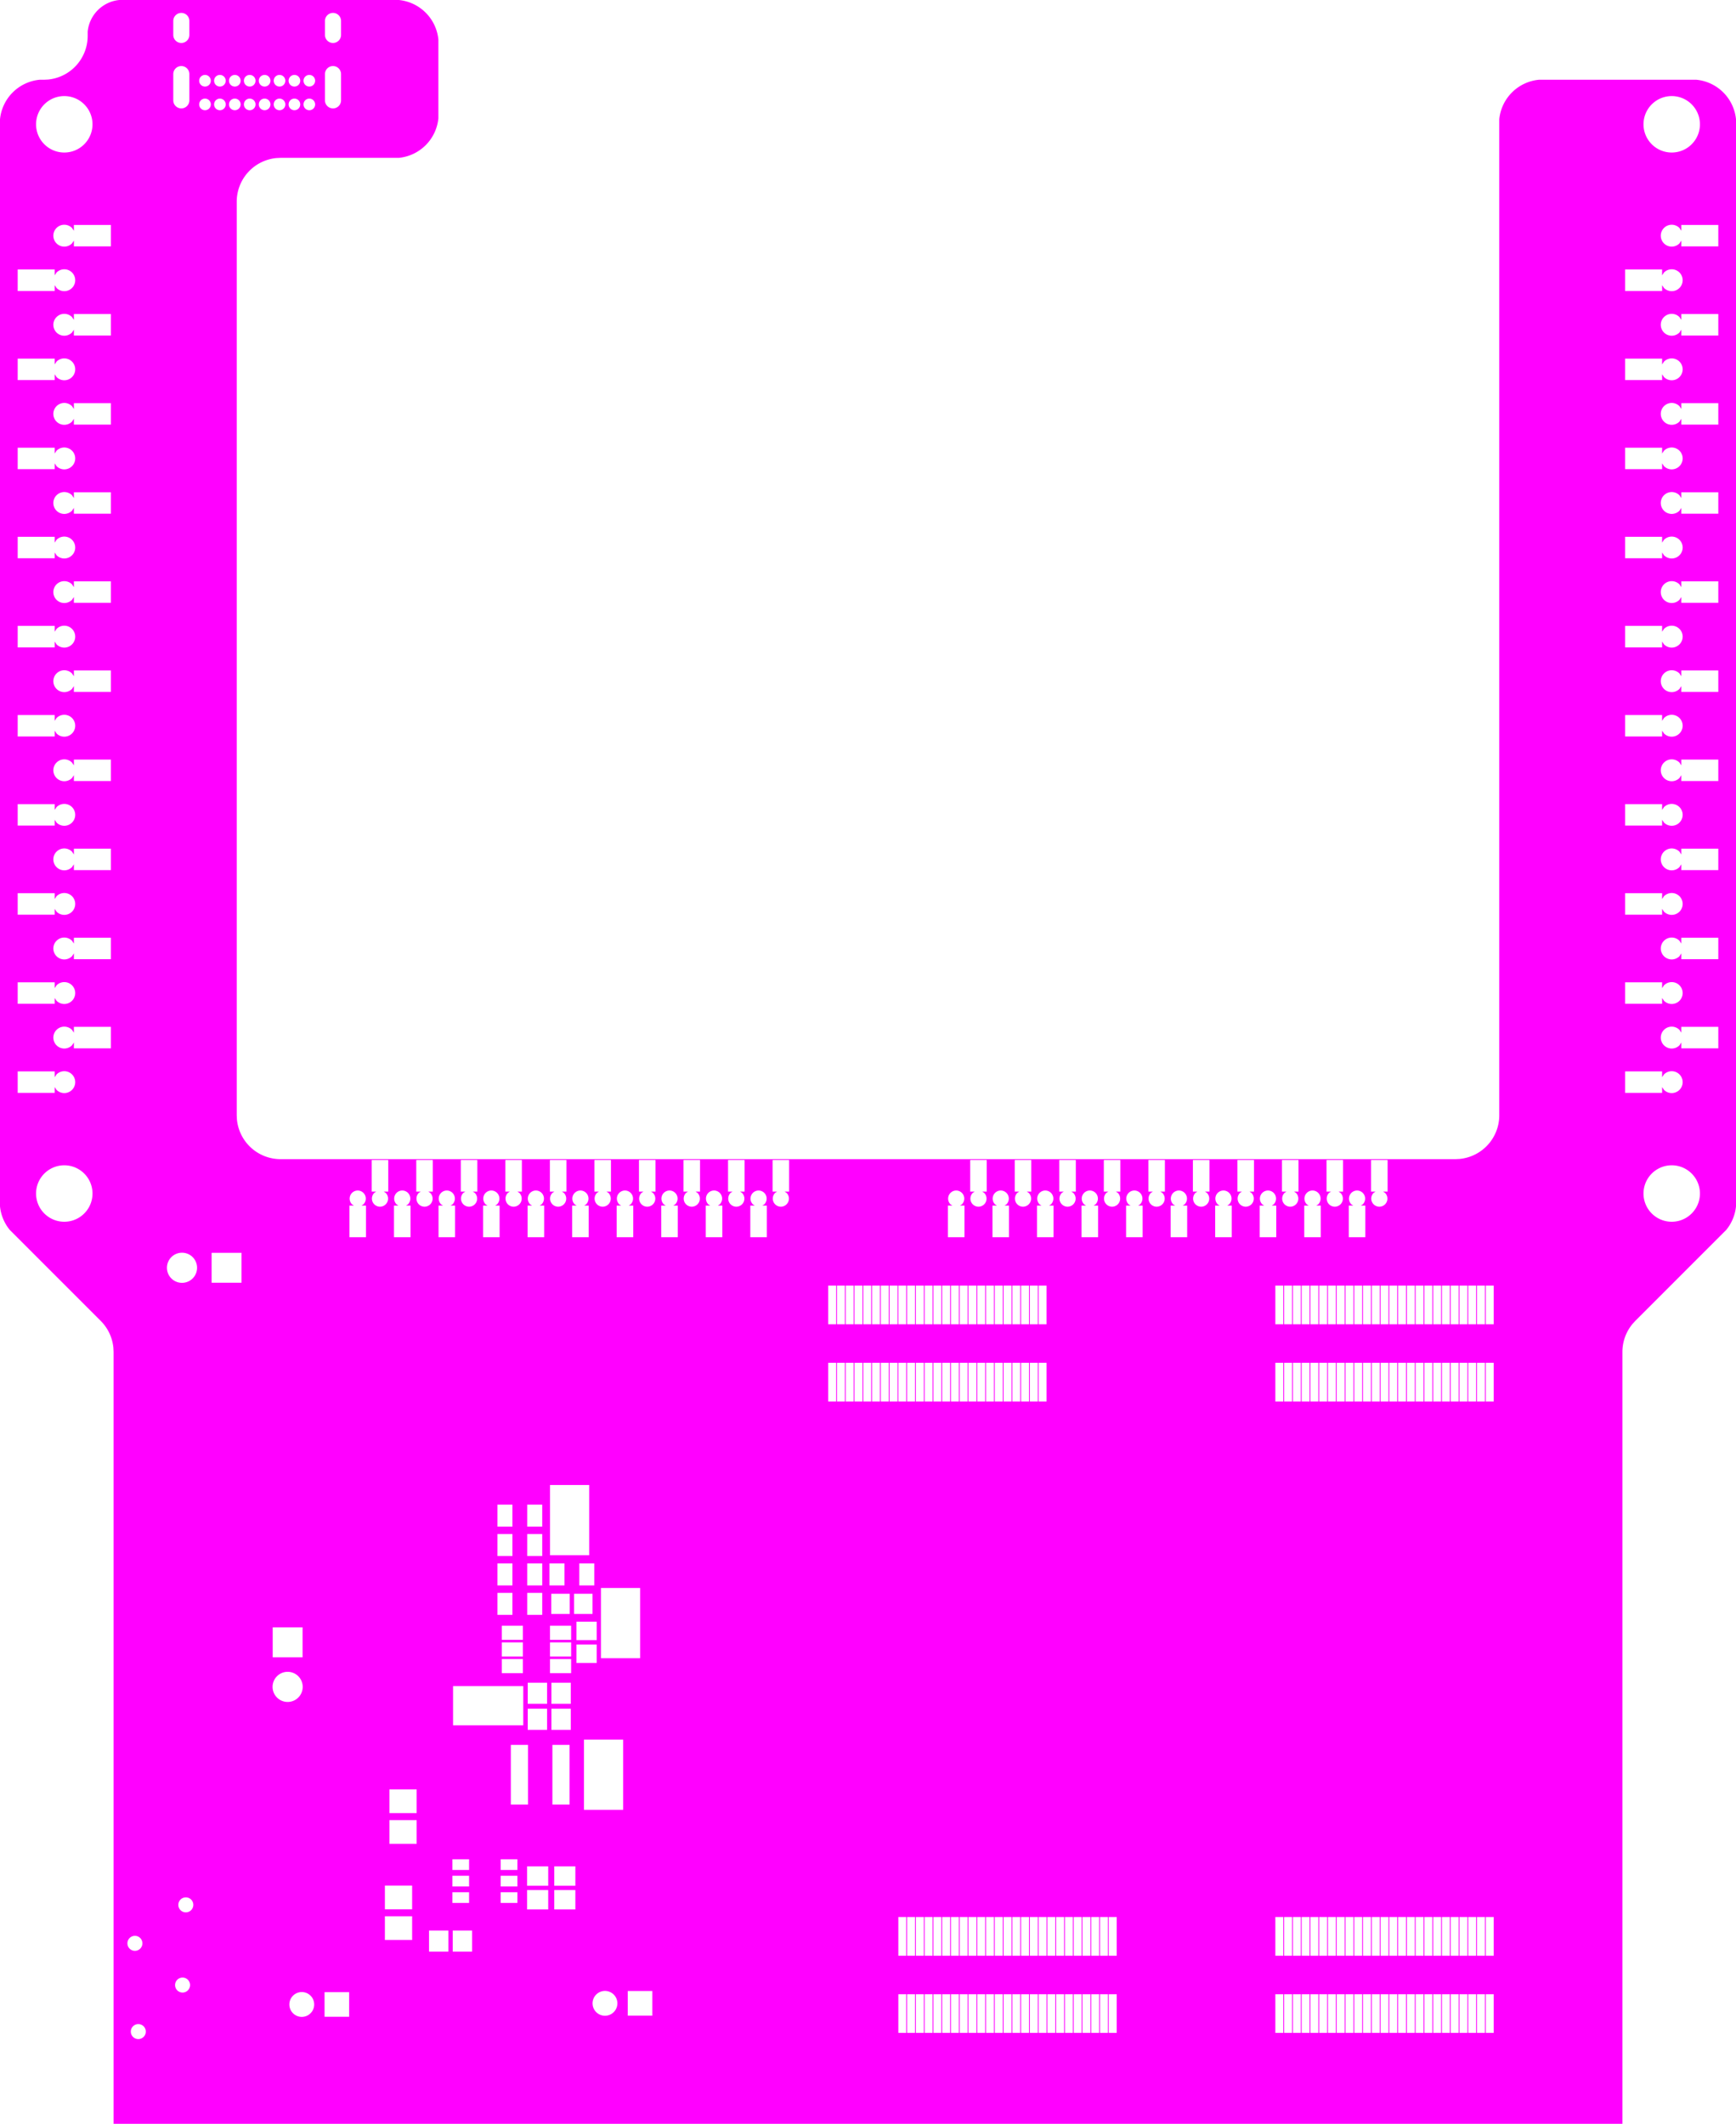 <svg width="99mm" height="121.087mm" viewBox="0 0 38976378 47672110"  version="1.1" xmlns="http://www.w3.org/2000/svg" xmlns:xlink="http://www.w3.org/1999/xlink">
<desc>
Origin 0 0 Bound 10687011 14338257 38976378 47672110
</desc>
<g fill-rule="evenodd" fill="rgb(255, 0, 255)" stroke="black" stroke-width="1" transform="translate(0, 47672110) scale(1, -1) translate(-10687011, -14338257)">
<path id="N" d="M 20529531.00 61123055.00 L 20529531.00 59354371.00 A 989040.26 989040.26 0 0 0 19642219.00 58467060.00 L 16986224.00 58467059.00 L 16889750.00 58462319.00 A 984244.34 984244.34 0 0 1 16001972.00 57482808.00 L 16001973.00 36976052.00 L 16006712.00 36879578.00 A 984244.34 984244.34 0 0 1 16986224.00 35991800.00 L 43364176.00 35991801.00 L 43460649.00 35996540.00 A 984244.34 984244.34 0 0 1 44348428.00 36976052.00 L 44348428.00 59332834.00 A 989014.36 989014.36 0 0 0 45235739.00 60220146.00 L 48776077.00 60220146.00 A 989040.26 989040.26 0 0 0 49663389.00 59332834.00 L 49663388.00 34933107.00 A 989002.09 989002.09 0 0 0 49443654.00 34402624.00 L 47401446.00 32360414.00 L 47336581.00 32288846.00 A 984241.09 984241.09 0 0 1 47113167.00 31664444.00 L 47113167.00 14338257.00 L 13237233.00 14338257.00 L 13237233.00 31664445.00 L 13232493.00 31760918.00 A 984241.79 984241.79 0 0 1 12948952.00 32360416.00 L 10906744.00 34402623.00 A 989019.94 989019.94 0 0 0 10687011.00 34933107.00 L 10687011.00 59332834.00 A 989014.36 989014.36 0 0 0 11574322.00 60220146.00 L 11671263.00 60220146.00 L 11767736.00 60224886.00 A 984244.34 984244.34 0 0 1 12655515.00 61204398.00 L 12655516.00 61300517.00 A 791201.40 791201.40 0 0 0 13365364.00 62010366.00 L 19642219.00 62010367.00 A 989019.94 989019.94 0 0 0 20529531.00 61123055.00  zM 13792200.65 16408396.97 m -168236.03 0 a 168236.03 168236.03 0 1 1 336472.07 0a 168236.03 168236.03 0 1 1 -336472.07 0M 14786071.65 17453067.97 m -168236.03 0 a 168236.03 168236.03 0 1 1 336472.07 0a 168236.03 168236.03 0 1 1 -336472.07 0M 13716000.65 18389596.97 m -168236.03 0 a 168236.03 168236.03 0 1 1 336472.07 0a 168236.03 168236.03 0 1 1 -336472.07 0M 14859000.65 19253196.97 m -168236.03 0 a 168236.03 168236.03 0 1 1 336472.07 0a 168236.03 168236.03 0 1 1 -336472.07 0M 17462496.36 17017381.49 m -278589.51 0 a 278589.51 278589.51 0 1 1 557179.03 0a 278589.51 278589.51 0 1 1 -557179.03 0M 18526121.00 17293588.00 L 17973681.00 17293588.00 L 17973681.00 16741148.00 L 18526121.00 16741148.00 L 18526121.00 17293588.00  zM 19939948.00 18997290.00 L 19328452.00 18997290.00 L 19328452.00 18464534.00 L 19939948.00 18464534.00 L 19939948.00 18997290.00  zM 20754017.00 18677250.00 L 20319687.00 18677250.00 L 20319687.00 18203550.00 L 20754017.00 18203550.00 L 20754017.00 18677250.00  zM 21218700.00 19536600.00 L 20843700.00 19536600.00 L 20843700.00 19296600.00 L 21218700.00 19296600.00 L 21218700.00 19536600.00  zM 19939948.00 19686266.00 L 19328452.00 19686266.00 L 19328452.00 19153510.00 L 19939948.00 19153510.00 L 19939948.00 19686266.00  zM 20041548.00 21156290.00 L 19430052.00 21156290.00 L 19430052.00 20623534.00 L 20041548.00 20623534.00 L 20041548.00 21156290.00  zM 20041548.00 21845266.00 L 19430052.00 21845266.00 L 19430052.00 21312510.00 L 20041548.00 21312510.00 L 20041548.00 21845266.00  zM 21285513.00 18677250.00 L 20851183.00 18677250.00 L 20851183.00 18203550.00 L 21285513.00 18203550.00 L 21285513.00 18677250.00  zM 21218700.00 19906600.00 L 20843700.00 19906600.00 L 20843700.00 19666600.00 L 21218700.00 19666600.00 L 21218700.00 19906600.00  zM 22303700.00 19906600.00 L 21928700.00 19906600.00 L 21928700.00 19666600.00 L 22303700.00 19666600.00 L 22303700.00 19906600.00  zM 22303700.00 19536600.00 L 21928700.00 19536600.00 L 21928700.00 19296600.00 L 22303700.00 19296600.00 L 22303700.00 19536600.00  zM 22995250.00 19585617.00 L 22521550.00 19585617.00 L 22521550.00 19151287.00 L 22995250.00 19151287.00 L 22995250.00 19585617.00  zM 23604850.00 19585617.00 L 23131150.00 19585617.00 L 23131150.00 19151287.00 L 23604850.00 19151287.00 L 23604850.00 19585617.00  zM 21218700.00 20276600.00 L 20843700.00 20276600.00 L 20843700.00 20036600.00 L 21218700.00 20036600.00 L 21218700.00 20276600.00  zM 22303700.00 20276600.00 L 21928700.00 20276600.00 L 21928700.00 20036600.00 L 22303700.00 20036600.00 L 22303700.00 20276600.00  zM 22995250.00 20117113.00 L 22521550.00 20117113.00 L 22521550.00 19682783.00 L 22995250.00 19682783.00 L 22995250.00 20117113.00  zM 23474998.00 22843491.00 L 23089172.00 22843491.00 L 23089172.00 21504909.00 L 23474998.00 21504909.00 L 23474998.00 22843491.00  zM 22541928.00 22843491.00 L 22156102.00 22843491.00 L 22156102.00 21504909.00 L 22541928.00 21504909.00 L 22541928.00 22843491.00  zM 17145002.00 24145993.05 m -338174.95 0 a 338174.95 338174.95 0 1 1 676349.89 0a 338174.95 338174.95 0 1 1 -676349.89 0M 17480275.00 25481275.00 L 16809725.00 25481275.00 L 16809725.00 24810725.00 L 17480275.00 24810725.00 L 17480275.00 25481275.00  zM 22435181.00 24163206.00 L 20859119.00 24163206.00 L 20859119.00 23283994.00 L 22435181.00 23283994.00 L 22435181.00 24163206.00  zM 22191657.00 26256293.00 L 21855751.00 26256293.00 L 21855751.00 25762907.00 L 22191657.00 25762907.00 L 22191657.00 26256293.00  zM 22191657.00 26916693.00 L 21855751.00 26916693.00 L 21855751.00 26423307.00 L 22191657.00 26423307.00 L 22191657.00 26916693.00  zM 22191657.00 27577093.00 L 21855751.00 27577093.00 L 21855751.00 27083707.00 L 22191657.00 27083707.00 L 22191657.00 27577093.00  zM 22426916.00 24770710.00 L 21953216.00 24770710.00 L 21953216.00 24454490.00 L 22426916.00 24454490.00 L 22426916.00 24770710.00  zM 22426916.00 25144726.00 L 21953216.00 25144726.00 L 21953216.00 24828506.00 L 22426916.00 24828506.00 L 22426916.00 25144726.00  zM 22426916.00 25518741.00 L 21953216.00 25518741.00 L 21953216.00 25202521.00 L 22426916.00 25202521.00 L 22426916.00 25518741.00  zM 22860948.00 26256293.00 L 22525042.00 26256293.00 L 22525042.00 25762907.00 L 22860948.00 25762907.00 L 22860948.00 26256293.00  zM 22860948.00 27577093.00 L 22525042.00 27577093.00 L 22525042.00 27083707.00 L 22860948.00 27083707.00 L 22860948.00 27577093.00  zM 22191657.00 28237493.00 L 21855751.00 28237493.00 L 21855751.00 27744107.00 L 22191657.00 27744107.00 L 22191657.00 28237493.00  zM 22970167.00 23655650.00 L 22535837.00 23655650.00 L 22535837.00 23181950.00 L 22970167.00 23181950.00 L 22970167.00 23655650.00  zM 23501663.00 23655650.00 L 23067333.00 23655650.00 L 23067333.00 23181950.00 L 23501663.00 23181950.00 L 23501663.00 23655650.00  zM 23501663.00 24239850.00 L 23067333.00 24239850.00 L 23067333.00 23766150.00 L 23501663.00 23766150.00 L 23501663.00 24239850.00  zM 22970167.00 24239850.00 L 22535837.00 24239850.00 L 22535837.00 23766150.00 L 22970167.00 23766150.00 L 22970167.00 24239850.00  zM 23509593.00 24770710.00 L 23035893.00 24770710.00 L 23035893.00 24454490.00 L 23509593.00 24454490.00 L 23509593.00 24770710.00  zM 23509593.00 25144726.00 L 23035893.00 25144726.00 L 23035893.00 24828506.00 L 23509593.00 24828506.00 L 23509593.00 25144726.00  zM 23509593.00 25518741.00 L 23035893.00 25518741.00 L 23035893.00 25202521.00 L 23509593.00 25202521.00 L 23509593.00 25518741.00  zM 23478168.00 26236608.00 L 23063522.00 26236608.00 L 23063522.00 25782592.00 L 23478168.00 25782592.00 L 23478168.00 26236608.00  zM 23360058.00 26916693.00 L 23024152.00 26916693.00 L 23024152.00 26423307.00 L 23360058.00 26423307.00 L 23360058.00 26916693.00  zM 22860948.00 26916693.00 L 22525042.00 26916693.00 L 22525042.00 26423307.00 L 22860948.00 26423307.00 L 22860948.00 26916693.00  zM 22860948.00 28237493.00 L 22525042.00 28237493.00 L 22525042.00 27744107.00 L 22860948.00 27744107.00 L 22860948.00 28237493.00  zM 24269696.36 17042781.49 m -278589.51 0 a 278589.51 278589.51 0 1 1 557179.03 0a 278589.51 278589.51 0 1 1 -557179.03 0M 25333321.00 17318988.00 L 24780881.00 17318988.00 L 24780881.00 16766548.00 L 25333321.00 16766548.00 L 25333321.00 17318988.00  zM 31034650.00 17247016.00 L 30856226.00 17247016.00 L 30856226.00 16379614.00 L 31034650.00 16379614.00 L 31034650.00 17247016.00  zM 31231501.00 17247016.00 L 31053077.00 17247016.00 L 31053077.00 16379614.00 L 31231501.00 16379614.00 L 31231501.00 17247016.00  zM 31231501.00 18979300.00 L 31053077.00 18979300.00 L 31053077.00 18111898.00 L 31231501.00 18111898.00 L 31231501.00 18979300.00  zM 31034650.00 18979300.00 L 30856226.00 18979300.00 L 30856226.00 18111898.00 L 31034650.00 18111898.00 L 31034650.00 18979300.00  zM 31822052.00 17247016.00 L 31643628.00 17247016.00 L 31643628.00 16379614.00 L 31822052.00 16379614.00 L 31822052.00 17247016.00  zM 31625201.00 17247016.00 L 31446777.00 17247016.00 L 31446777.00 16379614.00 L 31625201.00 16379614.00 L 31625201.00 17247016.00  zM 32018902.00 17247016.00 L 31840478.00 17247016.00 L 31840478.00 16379614.00 L 32018902.00 16379614.00 L 32018902.00 17247016.00  zM 31428351.00 17247016.00 L 31249927.00 17247016.00 L 31249927.00 16379614.00 L 31428351.00 16379614.00 L 31428351.00 17247016.00  zM 31428351.00 18979300.00 L 31249927.00 18979300.00 L 31249927.00 18111898.00 L 31428351.00 18111898.00 L 31428351.00 18979300.00  zM 31822052.00 18979300.00 L 31643628.00 18979300.00 L 31643628.00 18111898.00 L 31822052.00 18111898.00 L 31822052.00 18979300.00  zM 32412603.00 17247016.00 L 32234179.00 17247016.00 L 32234179.00 16379614.00 L 32412603.00 16379614.00 L 32412603.00 17247016.00  zM 32215753.00 17247016.00 L 32037329.00 17247016.00 L 32037329.00 16379614.00 L 32215753.00 16379614.00 L 32215753.00 17247016.00  zM 32609453.00 17247016.00 L 32431029.00 17247016.00 L 32431029.00 16379614.00 L 32609453.00 16379614.00 L 32609453.00 17247016.00  zM 33003154.00 17247016.00 L 32824730.00 17247016.00 L 32824730.00 16379614.00 L 33003154.00 16379614.00 L 33003154.00 17247016.00  zM 32806304.00 17247016.00 L 32627880.00 17247016.00 L 32627880.00 16379614.00 L 32806304.00 16379614.00 L 32806304.00 17247016.00  zM 33200005.00 17247016.00 L 33021581.00 17247016.00 L 33021581.00 16379614.00 L 33200005.00 16379614.00 L 33200005.00 17247016.00  zM 33396855.00 17247016.00 L 33218431.00 17247016.00 L 33218431.00 16379614.00 L 33396855.00 16379614.00 L 33396855.00 17247016.00  zM 33396855.00 18979300.00 L 33218431.00 18979300.00 L 33218431.00 18111898.00 L 33396855.00 18111898.00 L 33396855.00 18979300.00  zM 32412603.00 18979300.00 L 32234179.00 18979300.00 L 32234179.00 18111898.00 L 32412603.00 18111898.00 L 32412603.00 18979300.00  zM 32806304.00 18979300.00 L 32627880.00 18979300.00 L 32627880.00 18111898.00 L 32806304.00 18111898.00 L 32806304.00 18979300.00  zM 32215753.00 18979300.00 L 32037329.00 18979300.00 L 32037329.00 18111898.00 L 32215753.00 18111898.00 L 32215753.00 18979300.00  zM 23604850.00 20117113.00 L 23131150.00 20117113.00 L 23131150.00 19682783.00 L 23604850.00 19682783.00 L 23604850.00 20117113.00  zM 24677556.00 22962231.00 L 23798344.00 22962231.00 L 23798344.00 21386169.00 L 24677556.00 21386169.00 L 24677556.00 22962231.00  zM 24083958.00 25097417.00 L 23629942.00 25097417.00 L 23629942.00 24682771.00 L 24083958.00 24682771.00 L 24083958.00 25097417.00  zM 24083958.00 25609228.00 L 23629942.00 25609228.00 L 23629942.00 25194582.00 L 24083958.00 25194582.00 L 24083958.00 25609228.00  zM 25058556.00 26365831.00 L 24179344.00 26365831.00 L 24179344.00 24789769.00 L 25058556.00 24789769.00 L 25058556.00 26365831.00  zM 23989979.00 26236608.00 L 23575333.00 26236608.00 L 23575333.00 25782592.00 L 23989979.00 25782592.00 L 23989979.00 26236608.00  zM 31625201.00 18979300.00 L 31446777.00 18979300.00 L 31446777.00 18111898.00 L 31625201.00 18111898.00 L 31625201.00 18979300.00  zM 32018902.00 18979300.00 L 31840478.00 18979300.00 L 31840478.00 18111898.00 L 32018902.00 18111898.00 L 32018902.00 18979300.00  zM 32609453.00 18979300.00 L 32431029.00 18979300.00 L 32431029.00 18111898.00 L 32609453.00 18111898.00 L 32609453.00 18979300.00  zM 33003154.00 18979300.00 L 32824730.00 18979300.00 L 32824730.00 18111898.00 L 33003154.00 18111898.00 L 33003154.00 18979300.00  zM 33200005.00 18979300.00 L 33021581.00 18979300.00 L 33021581.00 18111898.00 L 33200005.00 18111898.00 L 33200005.00 18979300.00  zM 24029349.00 26916693.00 L 23693443.00 26916693.00 L 23693443.00 26423307.00 L 24029349.00 26423307.00 L 24029349.00 26916693.00  zM 23915556.00 28677231.00 L 23036344.00 28677231.00 L 23036344.00 27101169.00 L 23915556.00 27101169.00 L 23915556.00 28677231.00  zM 31822052.00 31420244.00 L 31643628.00 31420244.00 L 31643628.00 30552842.00 L 31822052.00 30552842.00 L 31822052.00 31420244.00  zM 32215753.00 31420244.00 L 32037329.00 31420244.00 L 32037329.00 30552842.00 L 32215753.00 30552842.00 L 32215753.00 31420244.00  zM 32018902.00 31420244.00 L 31840478.00 31420244.00 L 31840478.00 30552842.00 L 32018902.00 30552842.00 L 32018902.00 31420244.00  zM 32412603.00 31420244.00 L 32234179.00 31420244.00 L 32234179.00 30552842.00 L 32412603.00 30552842.00 L 32412603.00 31420244.00  zM 32609454.00 31420244.00 L 32431030.00 31420244.00 L 32431030.00 30552842.00 L 32609454.00 30552842.00 L 32609454.00 31420244.00  zM 32806304.00 31420244.00 L 32627880.00 31420244.00 L 32627880.00 30552842.00 L 32806304.00 30552842.00 L 32806304.00 31420244.00  zM 33003154.00 31420244.00 L 32824730.00 31420244.00 L 32824730.00 30552842.00 L 33003154.00 30552842.00 L 33003154.00 31420244.00  zM 33200005.00 31420244.00 L 33021581.00 31420244.00 L 33021581.00 30552842.00 L 33200005.00 30552842.00 L 33200005.00 31420244.00  zM 33396855.00 31420244.00 L 33218431.00 31420244.00 L 33218431.00 30552842.00 L 33396855.00 30552842.00 L 33396855.00 31420244.00  zM 34184257.00 17247016.00 L 34005833.00 17247016.00 L 34005833.00 16379614.00 L 34184257.00 16379614.00 L 34184257.00 17247016.00  zM 33790556.00 17247016.00 L 33612132.00 17247016.00 L 33612132.00 16379614.00 L 33790556.00 16379614.00 L 33790556.00 17247016.00  zM 34381107.00 17247016.00 L 34202683.00 17247016.00 L 34202683.00 16379614.00 L 34381107.00 16379614.00 L 34381107.00 17247016.00  zM 34774808.00 17247016.00 L 34596384.00 17247016.00 L 34596384.00 16379614.00 L 34774808.00 16379614.00 L 34774808.00 17247016.00  zM 34577957.00 17247016.00 L 34399533.00 17247016.00 L 34399533.00 16379614.00 L 34577957.00 16379614.00 L 34577957.00 17247016.00  zM 35168509.00 17247016.00 L 34990085.00 17247016.00 L 34990085.00 16379614.00 L 35168509.00 16379614.00 L 35168509.00 17247016.00  zM 33593705.00 17247016.00 L 33415281.00 17247016.00 L 33415281.00 16379614.00 L 33593705.00 16379614.00 L 33593705.00 17247016.00  zM 33987406.00 17247016.00 L 33808982.00 17247016.00 L 33808982.00 16379614.00 L 33987406.00 16379614.00 L 33987406.00 17247016.00  zM 35365359.00 17247016.00 L 35186935.00 17247016.00 L 35186935.00 16379614.00 L 35365359.00 16379614.00 L 35365359.00 17247016.00  zM 34971658.00 17247016.00 L 34793234.00 17247016.00 L 34793234.00 16379614.00 L 34971658.00 16379614.00 L 34971658.00 17247016.00  zM 35168509.00 18979300.00 L 34990085.00 18979300.00 L 34990085.00 18111898.00 L 35168509.00 18111898.00 L 35168509.00 18979300.00  zM 35365359.00 18979300.00 L 35186935.00 18979300.00 L 35186935.00 18111898.00 L 35365359.00 18111898.00 L 35365359.00 18979300.00  zM 35759060.00 17247016.00 L 35580636.00 17247016.00 L 35580636.00 16379614.00 L 35759060.00 16379614.00 L 35759060.00 17247016.00  zM 35562209.00 17247016.00 L 35383785.00 17247016.00 L 35383785.00 16379614.00 L 35562209.00 16379614.00 L 35562209.00 17247016.00  zM 35562209.00 18979300.00 L 35383785.00 18979300.00 L 35383785.00 18111898.00 L 35562209.00 18111898.00 L 35562209.00 18979300.00  zM 35759060.00 18979300.00 L 35580636.00 18979300.00 L 35580636.00 18111898.00 L 35759060.00 18111898.00 L 35759060.00 18979300.00  zM 39499217.00 17247016.00 L 39320793.00 17247016.00 L 39320793.00 16379614.00 L 39499217.00 16379614.00 L 39499217.00 17247016.00  zM 39696068.00 17247016.00 L 39517644.00 17247016.00 L 39517644.00 16379614.00 L 39696068.00 16379614.00 L 39696068.00 17247016.00  zM 40089768.00 17247016.00 L 39911344.00 17247016.00 L 39911344.00 16379614.00 L 40089768.00 16379614.00 L 40089768.00 17247016.00  zM 39892918.00 17247016.00 L 39714494.00 17247016.00 L 39714494.00 16379614.00 L 39892918.00 16379614.00 L 39892918.00 17247016.00  zM 40286619.00 17247016.00 L 40108195.00 17247016.00 L 40108195.00 16379614.00 L 40286619.00 16379614.00 L 40286619.00 17247016.00  zM 40680320.00 17247016.00 L 40501896.00 17247016.00 L 40501896.00 16379614.00 L 40680320.00 16379614.00 L 40680320.00 17247016.00  zM 40483469.00 17247016.00 L 40305045.00 17247016.00 L 40305045.00 16379614.00 L 40483469.00 16379614.00 L 40483469.00 17247016.00  zM 33790556.00 18979300.00 L 33612132.00 18979300.00 L 33612132.00 18111898.00 L 33790556.00 18111898.00 L 33790556.00 18979300.00  zM 33593705.00 18979300.00 L 33415281.00 18979300.00 L 33415281.00 18111898.00 L 33593705.00 18111898.00 L 33593705.00 18979300.00  zM 33987406.00 18979300.00 L 33808982.00 18979300.00 L 33808982.00 18111898.00 L 33987406.00 18111898.00 L 33987406.00 18979300.00  zM 34381107.00 18979300.00 L 34202683.00 18979300.00 L 34202683.00 18111898.00 L 34381107.00 18111898.00 L 34381107.00 18979300.00  zM 34184257.00 18979300.00 L 34005833.00 18979300.00 L 34005833.00 18111898.00 L 34184257.00 18111898.00 L 34184257.00 18979300.00  zM 34577957.00 18979300.00 L 34399533.00 18979300.00 L 34399533.00 18111898.00 L 34577957.00 18111898.00 L 34577957.00 18979300.00  zM 39696068.00 18979300.00 L 39517644.00 18979300.00 L 39517644.00 18111898.00 L 39696068.00 18111898.00 L 39696068.00 18979300.00  zM 39499217.00 18979300.00 L 39320793.00 18979300.00 L 39320793.00 18111898.00 L 39499217.00 18111898.00 L 39499217.00 18979300.00  zM 39892918.00 18979300.00 L 39714494.00 18979300.00 L 39714494.00 18111898.00 L 39892918.00 18111898.00 L 39892918.00 18979300.00  zM 40483469.00 18979300.00 L 40305045.00 18979300.00 L 40305045.00 18111898.00 L 40483469.00 18111898.00 L 40483469.00 18979300.00  zM 40680320.00 18979300.00 L 40501896.00 18979300.00 L 40501896.00 18111898.00 L 40680320.00 18111898.00 L 40680320.00 18979300.00  zM 34774808.00 18979300.00 L 34596384.00 18979300.00 L 34596384.00 18111898.00 L 34774808.00 18111898.00 L 34774808.00 18979300.00  zM 34971658.00 18979300.00 L 34793234.00 18979300.00 L 34793234.00 18111898.00 L 34971658.00 18111898.00 L 34971658.00 18979300.00  zM 40286619.00 18979300.00 L 40108195.00 18979300.00 L 40108195.00 18111898.00 L 40286619.00 18111898.00 L 40286619.00 18979300.00  zM 40089768.00 18979300.00 L 39911344.00 18979300.00 L 39911344.00 18111898.00 L 40089768.00 18111898.00 L 40089768.00 18979300.00  zM 33987406.00 31420244.00 L 33808982.00 31420244.00 L 33808982.00 30552842.00 L 33987406.00 30552842.00 L 33987406.00 31420244.00  zM 40089768.00 31420244.00 L 39911344.00 31420244.00 L 39911344.00 30552842.00 L 40089768.00 30552842.00 L 40089768.00 31420244.00  zM 33593706.00 31420244.00 L 33415282.00 31420244.00 L 33415282.00 30552842.00 L 33593706.00 30552842.00 L 33593706.00 31420244.00  zM 33790556.00 31420244.00 L 33612132.00 31420244.00 L 33612132.00 30552842.00 L 33790556.00 30552842.00 L 33790556.00 31420244.00  zM 39499217.00 31420244.00 L 39320793.00 31420244.00 L 39320793.00 30552842.00 L 39499217.00 30552842.00 L 39499217.00 31420244.00  zM 39696068.00 31420244.00 L 39517644.00 31420244.00 L 39517644.00 30552842.00 L 39696068.00 30552842.00 L 39696068.00 31420244.00  zM 40483469.00 31420244.00 L 40305045.00 31420244.00 L 40305045.00 30552842.00 L 40483469.00 30552842.00 L 40483469.00 31420244.00  zM 41074020.00 17247016.00 L 40895596.00 17247016.00 L 40895596.00 16379614.00 L 41074020.00 16379614.00 L 41074020.00 17247016.00  zM 40877170.00 17247016.00 L 40698746.00 17247016.00 L 40698746.00 16379614.00 L 40877170.00 16379614.00 L 40877170.00 17247016.00  zM 41270871.00 17247016.00 L 41092447.00 17247016.00 L 41092447.00 16379614.00 L 41270871.00 16379614.00 L 41270871.00 17247016.00  zM 42058272.00 17247016.00 L 41879848.00 17247016.00 L 41879848.00 16379614.00 L 42058272.00 16379614.00 L 42058272.00 17247016.00  zM 41861422.00 17247016.00 L 41682998.00 17247016.00 L 41682998.00 16379614.00 L 41861422.00 16379614.00 L 41861422.00 17247016.00  zM 42255123.00 17247016.00 L 42076699.00 17247016.00 L 42076699.00 16379614.00 L 42255123.00 16379614.00 L 42255123.00 17247016.00  zM 41467721.00 17247016.00 L 41289297.00 17247016.00 L 41289297.00 16379614.00 L 41467721.00 16379614.00 L 41467721.00 17247016.00  zM 41664572.00 17247016.00 L 41486148.00 17247016.00 L 41486148.00 16379614.00 L 41664572.00 16379614.00 L 41664572.00 17247016.00  zM 42451973.00 17247016.00 L 42273549.00 17247016.00 L 42273549.00 16379614.00 L 42451973.00 16379614.00 L 42451973.00 17247016.00  zM 41074020.00 18979300.00 L 40895596.00 18979300.00 L 40895596.00 18111898.00 L 41074020.00 18111898.00 L 41074020.00 18979300.00  zM 42255123.00 18979300.00 L 42076699.00 18979300.00 L 42076699.00 18111898.00 L 42255123.00 18111898.00 L 42255123.00 18979300.00  zM 42451973.00 18979300.00 L 42273549.00 18979300.00 L 42273549.00 18111898.00 L 42451973.00 18111898.00 L 42451973.00 18979300.00  zM 42845674.00 17247016.00 L 42667250.00 17247016.00 L 42667250.00 16379614.00 L 42845674.00 16379614.00 L 42845674.00 17247016.00  zM 42648824.00 17247016.00 L 42470400.00 17247016.00 L 42470400.00 16379614.00 L 42648824.00 16379614.00 L 42648824.00 17247016.00  zM 43042524.00 17247016.00 L 42864100.00 17247016.00 L 42864100.00 16379614.00 L 43042524.00 16379614.00 L 43042524.00 17247016.00  zM 43436225.00 17247016.00 L 43257801.00 17247016.00 L 43257801.00 16379614.00 L 43436225.00 16379614.00 L 43436225.00 17247016.00  zM 43633076.00 17247016.00 L 43454652.00 17247016.00 L 43454652.00 16379614.00 L 43633076.00 16379614.00 L 43633076.00 17247016.00  zM 44223627.00 17247016.00 L 44045203.00 17247016.00 L 44045203.00 16379614.00 L 44223627.00 16379614.00 L 44223627.00 17247016.00  zM 43239375.00 17247016.00 L 43060951.00 17247016.00 L 43060951.00 16379614.00 L 43239375.00 16379614.00 L 43239375.00 17247016.00  zM 43829926.00 17247016.00 L 43651502.00 17247016.00 L 43651502.00 16379614.00 L 43829926.00 16379614.00 L 43829926.00 17247016.00  zM 44026776.00 17247016.00 L 43848352.00 17247016.00 L 43848352.00 16379614.00 L 44026776.00 16379614.00 L 44026776.00 17247016.00  zM 43436225.00 18979300.00 L 43257801.00 18979300.00 L 43257801.00 18111898.00 L 43436225.00 18111898.00 L 43436225.00 18979300.00  zM 42845674.00 18979300.00 L 42667250.00 18979300.00 L 42667250.00 18111898.00 L 42845674.00 18111898.00 L 42845674.00 18979300.00  zM 41270871.00 18979300.00 L 41092447.00 18979300.00 L 41092447.00 18111898.00 L 41270871.00 18111898.00 L 41270871.00 18979300.00  zM 40877170.00 18979300.00 L 40698746.00 18979300.00 L 40698746.00 18111898.00 L 40877170.00 18111898.00 L 40877170.00 18979300.00  zM 41467721.00 18979300.00 L 41289297.00 18979300.00 L 41289297.00 18111898.00 L 41467721.00 18111898.00 L 41467721.00 18979300.00  zM 41664572.00 18979300.00 L 41486148.00 18979300.00 L 41486148.00 18111898.00 L 41664572.00 18111898.00 L 41664572.00 18979300.00  zM 42058272.00 18979300.00 L 41879848.00 18979300.00 L 41879848.00 18111898.00 L 42058272.00 18111898.00 L 42058272.00 18979300.00  zM 42648824.00 18979300.00 L 42470400.00 18979300.00 L 42470400.00 18111898.00 L 42648824.00 18111898.00 L 42648824.00 18979300.00  zM 43042524.00 18979300.00 L 42864100.00 18979300.00 L 42864100.00 18111898.00 L 43042524.00 18111898.00 L 43042524.00 18979300.00  zM 43239375.00 18979300.00 L 43060951.00 18979300.00 L 43060951.00 18111898.00 L 43239375.00 18111898.00 L 43239375.00 18979300.00  zM 43829926.00 18979300.00 L 43651502.00 18979300.00 L 43651502.00 18111898.00 L 43829926.00 18111898.00 L 43829926.00 18979300.00  zM 44026776.00 18979300.00 L 43848352.00 18979300.00 L 43848352.00 18111898.00 L 44026776.00 18111898.00 L 44026776.00 18979300.00  zM 44223627.00 18979300.00 L 44045203.00 18979300.00 L 44045203.00 18111898.00 L 44223627.00 18111898.00 L 44223627.00 18979300.00  zM 41861422.00 18979300.00 L 41682998.00 18979300.00 L 41682998.00 18111898.00 L 41861422.00 18111898.00 L 41861422.00 18979300.00  zM 43633076.00 18979300.00 L 43454652.00 18979300.00 L 43454652.00 18111898.00 L 43633076.00 18111898.00 L 43633076.00 18979300.00  zM 42451973.00 31420244.00 L 42273549.00 31420244.00 L 42273549.00 30552842.00 L 42451973.00 30552842.00 L 42451973.00 31420244.00  zM 41270871.00 31420244.00 L 41092447.00 31420244.00 L 41092447.00 30552842.00 L 41270871.00 30552842.00 L 41270871.00 31420244.00  zM 42058272.00 31420244.00 L 41879848.00 31420244.00 L 41879848.00 30552842.00 L 42058272.00 30552842.00 L 42058272.00 31420244.00  zM 42845674.00 31420244.00 L 42667250.00 31420244.00 L 42667250.00 30552842.00 L 42845674.00 30552842.00 L 42845674.00 31420244.00  zM 40877170.00 31420244.00 L 40698746.00 31420244.00 L 40698746.00 30552842.00 L 40877170.00 30552842.00 L 40877170.00 31420244.00  zM 41664572.00 31420244.00 L 41486148.00 31420244.00 L 41486148.00 30552842.00 L 41664572.00 30552842.00 L 41664572.00 31420244.00  zM 43239375.00 31420244.00 L 43060951.00 31420244.00 L 43060951.00 30552842.00 L 43239375.00 30552842.00 L 43239375.00 31420244.00  zM 43633076.00 31420244.00 L 43454652.00 31420244.00 L 43454652.00 30552842.00 L 43633076.00 30552842.00 L 43633076.00 31420244.00  zM 44223627.00 31420244.00 L 44045203.00 31420244.00 L 44045203.00 30552842.00 L 44223627.00 30552842.00 L 44223627.00 31420244.00  zM 12130196.60 35220161.06 m -633585.94 0 a 633585.94 633585.94 0 1 1 1267171.88 0a 633585.94 633585.94 0 1 1 -1267171.88 0M 14773402.00 33553393.05 m -338174.95 0 a 338174.95 338174.95 0 1 1 676349.89 0a 338174.95 338174.95 0 1 1 -676349.89 0M 16108675.00 33888675.00 L 15438125.00 33888675.00 L 15438125.00 33218125.00 L 16108675.00 33218125.00 L 16108675.00 33888675.00  zM 18590325.00 34977790.00 L 18633229.97 34949122.00 L 18532839.00 34949122.00 L 18532839.00 34239202.00 L 18904177.00 34239202.00 L 18904177.00 34949122.00 L 18803786.03 34949122.00 L 18846691.00 34977790.00 A 181279.69 181279.69 0 1 1 18590325.00 34977790.00  zM 19590325.00 34977790.00 L 19633229.97 34949122.00 L 19532839.00 34949122.00 L 19532839.00 34239202.00 L 19904177.00 34239202.00 L 19904177.00 34949122.00 L 19803786.03 34949122.00 L 19846691.00 34977790.00 A 181279.69 181279.69 0 1 1 19590325.00 34977790.00  zM 19404177.00 35972744.00 L 19032839.00 35972744.00 L 19032839.00 35262824.00 L 19133229.97 35262824.00 L 19090325.00 35234156.00 A 181279.69 181279.69 0 1 1 19346691.00 35234156.00 L 19303786.03 35262824.00 L 19404177.00 35262824.00 L 19404177.00 35972744.00  zM 20590325.00 34977790.00 L 20633229.97 34949122.00 L 20532839.00 34949122.00 L 20532839.00 34239202.00 L 20904177.00 34239202.00 L 20904177.00 34949122.00 L 20803786.03 34949122.00 L 20846691.00 34977790.00 A 181279.69 181279.69 0 1 1 20590325.00 34977790.00  zM 21590325.00 34977790.00 L 21633229.97 34949122.00 L 21532839.00 34949122.00 L 21532839.00 34239202.00 L 21904177.00 34239202.00 L 21904177.00 34949122.00 L 21803786.03 34949122.00 L 21846691.00 34977790.00 A 181279.69 181279.69 0 1 1 21590325.00 34977790.00  zM 22404177.00 35972744.00 L 22032839.00 35972744.00 L 22032839.00 35262824.00 L 22133229.97 35262824.00 L 22090325.00 35234156.00 A 181279.69 181279.69 0 1 1 22346691.00 35234156.00 L 22303786.03 35262824.00 L 22404177.00 35262824.00 L 22404177.00 35972744.00  zM 22590325.00 34977790.00 L 22633229.97 34949122.00 L 22532839.00 34949122.00 L 22532839.00 34239202.00 L 22904177.00 34239202.00 L 22904177.00 34949122.00 L 22803786.03 34949122.00 L 22846691.00 34977790.00 A 181279.69 181279.69 0 1 1 22590325.00 34977790.00  zM 23590325.00 34977790.00 L 23633229.97 34949122.00 L 23532839.00 34949122.00 L 23532839.00 34239202.00 L 23904177.00 34239202.00 L 23904177.00 34949122.00 L 23803786.03 34949122.00 L 23846691.00 34977790.00 A 181279.69 181279.69 0 1 1 23590325.00 34977790.00  zM 23404177.00 35972744.00 L 23032839.00 35972744.00 L 23032839.00 35262824.00 L 23133229.97 35262824.00 L 23090325.00 35234156.00 A 181279.69 181279.69 0 1 1 23346691.00 35234156.00 L 23303786.03 35262824.00 L 23404177.00 35262824.00 L 23404177.00 35972744.00  zM 29656698.00 31420244.00 L 29478274.00 31420244.00 L 29478274.00 30552842.00 L 29656698.00 30552842.00 L 29656698.00 31420244.00  zM 29459847.00 31420244.00 L 29281423.00 31420244.00 L 29281423.00 30552842.00 L 29459847.00 30552842.00 L 29459847.00 31420244.00  zM 29459847.00 33152528.00 L 29281423.00 33152528.00 L 29281423.00 32285126.00 L 29459847.00 32285126.00 L 29459847.00 33152528.00  zM 25590325.00 34977790.00 L 25633229.97 34949122.00 L 25532839.00 34949122.00 L 25532839.00 34239202.00 L 25904177.00 34239202.00 L 25904177.00 34949122.00 L 25803786.03 34949122.00 L 25846691.00 34977790.00 A 181279.69 181279.69 0 1 1 25590325.00 34977790.00  zM 27590325.00 34977790.00 L 27633229.97 34949122.00 L 27532839.00 34949122.00 L 27532839.00 34239202.00 L 27904177.00 34239202.00 L 27904177.00 34949122.00 L 27803786.03 34949122.00 L 27846691.00 34977790.00 A 181279.69 181279.69 0 1 1 27590325.00 34977790.00  zM 29656698.00 33152528.00 L 29478274.00 33152528.00 L 29478274.00 32285126.00 L 29656698.00 32285126.00 L 29656698.00 33152528.00  zM 24590325.00 34977790.00 L 24633229.97 34949122.00 L 24532839.00 34949122.00 L 24532839.00 34239202.00 L 24904177.00 34239202.00 L 24904177.00 34949122.00 L 24803786.03 34949122.00 L 24846691.00 34977790.00 A 181279.69 181279.69 0 1 1 24590325.00 34977790.00  zM 26404177.00 35972744.00 L 26032839.00 35972744.00 L 26032839.00 35262824.00 L 26133229.97 35262824.00 L 26090325.00 35234156.00 A 181279.69 181279.69 0 1 1 26346691.00 35234156.00 L 26303786.03 35262824.00 L 26404177.00 35262824.00 L 26404177.00 35972744.00  zM 26590325.00 34977790.00 L 26633229.97 34949122.00 L 26532839.00 34949122.00 L 26532839.00 34239202.00 L 26904177.00 34239202.00 L 26904177.00 34949122.00 L 26803786.03 34949122.00 L 26846691.00 34977790.00 A 181279.69 181279.69 0 1 1 26590325.00 34977790.00  zM 27404177.00 35972744.00 L 27032839.00 35972744.00 L 27032839.00 35262824.00 L 27133229.97 35262824.00 L 27090325.00 35234156.00 A 181279.69 181279.69 0 1 1 27346691.00 35234156.00 L 27303786.03 35262824.00 L 27404177.00 35262824.00 L 27404177.00 35972744.00  zM 28404177.00 35972744.00 L 28032839.00 35972744.00 L 28032839.00 35262824.00 L 28133229.97 35262824.00 L 28090325.00 35234156.00 A 181279.69 181279.69 0 1 1 28346691.00 35234156.00 L 28303786.03 35262824.00 L 28404177.00 35262824.00 L 28404177.00 35972744.00  zM 29853548.00 31420244.00 L 29675124.00 31420244.00 L 29675124.00 30552842.00 L 29853548.00 30552842.00 L 29853548.00 31420244.00  zM 30247249.00 31420244.00 L 30068825.00 31420244.00 L 30068825.00 30552842.00 L 30247249.00 30552842.00 L 30247249.00 31420244.00  zM 30837800.00 31420244.00 L 30659376.00 31420244.00 L 30659376.00 30552842.00 L 30837800.00 30552842.00 L 30837800.00 31420244.00  zM 31428351.00 31420244.00 L 31249927.00 31420244.00 L 31249927.00 30552842.00 L 31428351.00 30552842.00 L 31428351.00 31420244.00  zM 31034650.00 31420244.00 L 30856226.00 31420244.00 L 30856226.00 30552842.00 L 31034650.00 30552842.00 L 31034650.00 31420244.00  zM 31625202.00 31420244.00 L 31446778.00 31420244.00 L 31446778.00 30552842.00 L 31625202.00 30552842.00 L 31625202.00 31420244.00  zM 30050398.00 31420244.00 L 29871974.00 31420244.00 L 29871974.00 30552842.00 L 30050398.00 30552842.00 L 30050398.00 31420244.00  zM 30640950.00 31420244.00 L 30462526.00 31420244.00 L 30462526.00 30552842.00 L 30640950.00 30552842.00 L 30640950.00 31420244.00  zM 31231501.00 31420244.00 L 31053077.00 31420244.00 L 31053077.00 30552842.00 L 31231501.00 30552842.00 L 31231501.00 31420244.00  zM 30444099.00 31420244.00 L 30265675.00 31420244.00 L 30265675.00 30552842.00 L 30444099.00 30552842.00 L 30444099.00 31420244.00  zM 31428351.00 33152528.00 L 31249927.00 33152528.00 L 31249927.00 32285126.00 L 31428351.00 32285126.00 L 31428351.00 33152528.00  zM 32018902.00 33152528.00 L 31840478.00 33152528.00 L 31840478.00 32285126.00 L 32018902.00 32285126.00 L 32018902.00 33152528.00  zM 30050398.00 33152528.00 L 29871974.00 33152528.00 L 29871974.00 32285126.00 L 30050398.00 32285126.00 L 30050398.00 33152528.00  zM 29853548.00 33152528.00 L 29675124.00 33152528.00 L 29675124.00 32285126.00 L 29853548.00 32285126.00 L 29853548.00 33152528.00  zM 30247249.00 33152528.00 L 30068825.00 33152528.00 L 30068825.00 32285126.00 L 30247249.00 32285126.00 L 30247249.00 33152528.00  zM 30640950.00 33152528.00 L 30462526.00 33152528.00 L 30462526.00 32285126.00 L 30640950.00 32285126.00 L 30640950.00 33152528.00  zM 30444099.00 33152528.00 L 30265675.00 33152528.00 L 30265675.00 32285126.00 L 30444099.00 32285126.00 L 30444099.00 33152528.00  zM 30837800.00 33152528.00 L 30659376.00 33152528.00 L 30659376.00 32285126.00 L 30837800.00 32285126.00 L 30837800.00 33152528.00  zM 31231501.00 33152528.00 L 31053077.00 33152528.00 L 31053077.00 32285126.00 L 31231501.00 32285126.00 L 31231501.00 33152528.00  zM 31034650.00 33152528.00 L 30856226.00 33152528.00 L 30856226.00 32285126.00 L 31034650.00 32285126.00 L 31034650.00 33152528.00  zM 31625202.00 33152528.00 L 31446778.00 33152528.00 L 31446778.00 32285126.00 L 31625202.00 32285126.00 L 31625202.00 33152528.00  zM 31822052.00 33152528.00 L 31643628.00 33152528.00 L 31643628.00 32285126.00 L 31822052.00 32285126.00 L 31822052.00 33152528.00  zM 32215753.00 33152528.00 L 32037329.00 33152528.00 L 32037329.00 32285126.00 L 32215753.00 32285126.00 L 32215753.00 33152528.00  zM 11956602.00 37893744.00 L 11914294.00 37830424.30 L 11914294.00 37960933.00 L 11084294.00 37960933.00 L 11084294.00 37479359.00 L 11914294.00 37479359.00 L 11914294.00 37609867.70 L 11956602.00 37546548.00 A 245511.05 245511.05 0 1 1 11956602.00 37893744.00  zM 12303798.00 38546548.00 L 12346106.00 38609867.70 L 12346106.00 38479359.00 L 13176106.00 38479359.00 L 13176106.00 38960933.00 L 12346106.00 38960933.00 L 12346106.00 38830424.30 L 12303798.00 38893744.00 A 245511.05 245511.05 0 1 1 12303798.00 38546548.00  zM 11956602.00 39893744.00 L 11914294.00 39830424.30 L 11914294.00 39960933.00 L 11084294.00 39960933.00 L 11084294.00 39479359.00 L 11914294.00 39479359.00 L 11914294.00 39609867.70 L 11956602.00 39546548.00 A 245511.05 245511.05 0 1 1 11956602.00 39893744.00  zM 11956602.00 41893744.00 L 11914294.00 41830424.30 L 11914294.00 41960933.00 L 11084294.00 41960933.00 L 11084294.00 41479359.00 L 11914294.00 41479359.00 L 11914294.00 41609867.70 L 11956602.00 41546548.00 A 245511.05 245511.05 0 1 1 11956602.00 41893744.00  zM 12303798.00 40546548.00 L 12346106.00 40609867.70 L 12346106.00 40479359.00 L 13176106.00 40479359.00 L 13176106.00 40960933.00 L 12346106.00 40960933.00 L 12346106.00 40830424.30 L 12303798.00 40893744.00 A 245511.05 245511.05 0 1 1 12303798.00 40546548.00  zM 11956602.00 43893744.00 L 11914294.00 43830424.30 L 11914294.00 43960933.00 L 11084294.00 43960933.00 L 11084294.00 43479359.00 L 11914294.00 43479359.00 L 11914294.00 43609867.70 L 11956602.00 43546548.00 A 245511.05 245511.05 0 1 1 11956602.00 43893744.00  zM 12303798.00 42546548.00 L 12346106.00 42609867.70 L 12346106.00 42479359.00 L 13176106.00 42479359.00 L 13176106.00 42960933.00 L 12346106.00 42960933.00 L 12346106.00 42830424.30 L 12303798.00 42893744.00 A 245511.05 245511.05 0 1 1 12303798.00 42546548.00  zM 20404177.00 35972744.00 L 20032839.00 35972744.00 L 20032839.00 35262824.00 L 20133229.97 35262824.00 L 20090325.00 35234156.00 A 181279.69 181279.69 0 1 1 20346691.00 35234156.00 L 20303786.03 35262824.00 L 20404177.00 35262824.00 L 20404177.00 35972744.00  zM 12303798.00 44546548.00 L 12346106.00 44609867.70 L 12346106.00 44479359.00 L 13176106.00 44479359.00 L 13176106.00 44960933.00 L 12346106.00 44960933.00 L 12346106.00 44830424.30 L 12303798.00 44893744.00 A 245511.05 245511.05 0 1 1 12303798.00 44546548.00  zM 21404177.00 35972744.00 L 21032839.00 35972744.00 L 21032839.00 35262824.00 L 21133229.97 35262824.00 L 21090325.00 35234156.00 A 181279.69 181279.69 0 1 1 21346691.00 35234156.00 L 21303786.03 35262824.00 L 21404177.00 35262824.00 L 21404177.00 35972744.00  zM 24404177.00 35972744.00 L 24032839.00 35972744.00 L 24032839.00 35262824.00 L 24133229.97 35262824.00 L 24090325.00 35234156.00 A 181279.69 181279.69 0 1 1 24346691.00 35234156.00 L 24303786.03 35262824.00 L 24404177.00 35262824.00 L 24404177.00 35972744.00  zM 25404177.00 35972744.00 L 25032839.00 35972744.00 L 25032839.00 35262824.00 L 25133229.97 35262824.00 L 25090325.00 35234156.00 A 181279.69 181279.69 0 1 1 25346691.00 35234156.00 L 25303786.03 35262824.00 L 25404177.00 35262824.00 L 25404177.00 35972744.00  zM 11956602.00 45893744.00 L 11914294.00 45830424.30 L 11914294.00 45960933.00 L 11084294.00 45960933.00 L 11084294.00 45479359.00 L 11914294.00 45479359.00 L 11914294.00 45609867.70 L 11956602.00 45546548.00 A 245511.05 245511.05 0 1 1 11956602.00 45893744.00  zM 12303798.00 46546548.00 L 12346106.00 46609867.70 L 12346106.00 46479359.00 L 13176106.00 46479359.00 L 13176106.00 46960933.00 L 12346106.00 46960933.00 L 12346106.00 46830424.30 L 12303798.00 46893744.00 A 245511.05 245511.05 0 1 1 12303798.00 46546548.00  zM 11956602.00 47893744.00 L 11914294.00 47830424.30 L 11914294.00 47960933.00 L 11084294.00 47960933.00 L 11084294.00 47479359.00 L 11914294.00 47479359.00 L 11914294.00 47609867.70 L 11956602.00 47546548.00 A 245511.05 245511.05 0 1 1 11956602.00 47893744.00  zM 11956602.00 49893744.00 L 11914294.00 49830424.30 L 11914294.00 49960933.00 L 11084294.00 49960933.00 L 11084294.00 49479359.00 L 11914294.00 49479359.00 L 11914294.00 49609867.70 L 11956602.00 49546548.00 A 245511.05 245511.05 0 1 1 11956602.00 49893744.00  zM 12303798.00 48546548.00 L 12346106.00 48609867.70 L 12346106.00 48479359.00 L 13176106.00 48479359.00 L 13176106.00 48960933.00 L 12346106.00 48960933.00 L 12346106.00 48830424.30 L 12303798.00 48893744.00 A 245511.05 245511.05 0 1 1 12303798.00 48546548.00  zM 12303798.00 50546548.00 L 12346106.00 50609867.70 L 12346106.00 50479359.00 L 13176106.00 50479359.00 L 13176106.00 50960933.00 L 12346106.00 50960933.00 L 12346106.00 50830424.30 L 12303798.00 50893744.00 A 245511.05 245511.05 0 1 1 12303798.00 50546548.00  zM 11956602.00 51893744.00 L 11914294.00 51830424.30 L 11914294.00 51960933.00 L 11084294.00 51960933.00 L 11084294.00 51479359.00 L 11914294.00 51479359.00 L 11914294.00 51609867.70 L 11956602.00 51546548.00 A 245511.05 245511.05 0 1 1 11956602.00 51893744.00  zM 12303798.00 52546548.00 L 12346106.00 52609867.70 L 12346106.00 52479359.00 L 13176106.00 52479359.00 L 13176106.00 52960933.00 L 12346106.00 52960933.00 L 12346106.00 52830424.30 L 12303798.00 52893744.00 A 245511.05 245511.05 0 1 1 12303798.00 52546548.00  zM 11956602.00 53893744.00 L 11914294.00 53830424.30 L 11914294.00 53960933.00 L 11084294.00 53960933.00 L 11084294.00 53479359.00 L 11914294.00 53479359.00 L 11914294.00 53609867.70 L 11956602.00 53546548.00 A 245511.05 245511.05 0 1 1 11956602.00 53893744.00  zM 11956602.00 55893744.00 L 11914294.00 55830424.30 L 11914294.00 55960933.00 L 11084294.00 55960933.00 L 11084294.00 55479359.00 L 11914294.00 55479359.00 L 11914294.00 55609867.70 L 11956602.00 55546548.00 A 245511.05 245511.05 0 1 1 11956602.00 55893744.00  zM 12303798.00 54546548.00 L 12346106.00 54609867.70 L 12346106.00 54479359.00 L 13176106.00 54479359.00 L 13176106.00 54960933.00 L 12346106.00 54960933.00 L 12346106.00 54830424.30 L 12303798.00 54893744.00 A 245511.05 245511.05 0 1 1 12303798.00 54546548.00  zM 12303798.00 56546548.00 L 12346106.00 56609867.70 L 12346106.00 56479359.00 L 13176106.00 56479359.00 L 13176106.00 56960933.00 L 12346106.00 56960933.00 L 12346106.00 56830424.30 L 12303798.00 56893744.00 A 245511.05 245511.05 0 1 1 12303798.00 56546548.00  zM 12130196.60 59220161.06 m -633585.94 0 a 633585.94 633585.94 0 1 1 1267171.88 0a 633585.94 633585.94 0 1 1 -1267171.88 0M 15289527.00 59666502.32 m -130461.68 0 a 130461.68 130461.68 0 1 1 260923.35 0a 130461.68 130461.68 0 1 1 -260923.35 0M 15624173.00 59666502.32 m -130461.68 0 a 130461.68 130461.68 0 1 1 260923.35 0a 130461.68 130461.68 0 1 1 -260923.35 0M 15958818.00 59666502.32 m -130461.68 0 a 130461.68 130461.68 0 1 1 260923.35 0a 130461.68 130461.68 0 1 1 -260923.35 0M 16293464.00 59666502.32 m -130461.68 0 a 130461.68 130461.68 0 1 1 260923.35 0a 130461.68 130461.68 0 1 1 -260923.35 0M 14577394.00 60347607.00 L 14577394.00 59757055.00 A 180637.35 180637.35 0 0 1 14938666.00 59757055.00 L 14938666.00 60347607.00 A 180637.35 180637.35 0 0 1 14577394.00 60347607.00  zM 15624173.00 60197998.32 m -130461.68 0 a 130461.68 130461.68 0 1 1 260923.35 0a 130461.68 130461.68 0 1 1 -260923.35 0M 15958818.00 60197998.32 m -130461.68 0 a 130461.68 130461.68 0 1 1 260923.35 0a 130461.68 130461.68 0 1 1 -260923.35 0M 15289527.00 60197998.32 m -130461.68 0 a 130461.68 130461.68 0 1 1 260923.35 0a 130461.68 130461.68 0 1 1 -260923.35 0M 14577394.00 61540520.00 L 14577394.00 61225560.00 A 180637.35 180637.35 0 0 1 14938666.00 61225560.00 L 14938666.00 61540520.00 A 180637.35 180637.35 0 0 1 14577394.00 61540520.00  zM 16628110.00 59666502.32 m -130461.68 0 a 130461.68 130461.68 0 1 1 260923.35 0a 130461.68 130461.68 0 1 1 -260923.35 0M 16962756.00 59666502.32 m -130461.68 0 a 130461.68 130461.68 0 1 1 260923.35 0a 130461.68 130461.68 0 1 1 -260923.35 0M 16628110.00 60197998.32 m -130461.68 0 a 130461.68 130461.68 0 1 1 260923.35 0a 130461.68 130461.68 0 1 1 -260923.35 0M 17297401.00 59666502.32 m -130461.68 0 a 130461.68 130461.68 0 1 1 260923.35 0a 130461.68 130461.68 0 1 1 -260923.35 0M 17632047.00 59666502.32 m -130461.68 0 a 130461.68 130461.68 0 1 1 260923.35 0a 130461.68 130461.68 0 1 1 -260923.35 0M 17982906.00 60347607.00 L 17982906.00 59757055.00 A 180637.35 180637.35 0 0 1 18344178.00 59757055.00 L 18344178.00 60347607.00 A 180637.35 180637.35 0 0 1 17982906.00 60347607.00  zM 16293464.00 60197998.32 m -130461.68 0 a 130461.68 130461.68 0 1 1 260923.35 0a 130461.68 130461.68 0 1 1 -260923.35 0M 16962756.00 60197998.32 m -130461.68 0 a 130461.68 130461.68 0 1 1 260923.35 0a 130461.68 130461.68 0 1 1 -260923.35 0M 17297401.00 60197998.32 m -130461.68 0 a 130461.68 130461.68 0 1 1 260923.35 0a 130461.68 130461.68 0 1 1 -260923.35 0M 17632047.00 60197998.32 m -130461.68 0 a 130461.68 130461.68 0 1 1 260923.35 0a 130461.68 130461.68 0 1 1 -260923.35 0M 17982906.00 61540520.00 L 17982906.00 61225560.00 A 180637.35 180637.35 0 0 1 18344178.00 61225560.00 L 18344178.00 61540520.00 A 180637.35 180637.35 0 0 1 17982906.00 61540520.00  zM 32609454.00 33152528.00 L 32431030.00 33152528.00 L 32431030.00 32285126.00 L 32609454.00 32285126.00 L 32609454.00 33152528.00  zM 32412603.00 33152528.00 L 32234179.00 33152528.00 L 32234179.00 32285126.00 L 32412603.00 32285126.00 L 32412603.00 33152528.00  zM 32806304.00 33152528.00 L 32627880.00 33152528.00 L 32627880.00 32285126.00 L 32806304.00 32285126.00 L 32806304.00 33152528.00  zM 33790556.00 33152528.00 L 33612132.00 33152528.00 L 33612132.00 32285126.00 L 33790556.00 32285126.00 L 33790556.00 33152528.00  zM 33200005.00 33152528.00 L 33021581.00 33152528.00 L 33021581.00 32285126.00 L 33200005.00 32285126.00 L 33200005.00 33152528.00  zM 33396855.00 33152528.00 L 33218431.00 33152528.00 L 33218431.00 32285126.00 L 33396855.00 32285126.00 L 33396855.00 33152528.00  zM 33593706.00 33152528.00 L 33415282.00 33152528.00 L 33415282.00 32285126.00 L 33593706.00 32285126.00 L 33593706.00 33152528.00  zM 33003154.00 33152528.00 L 32824730.00 33152528.00 L 32824730.00 32285126.00 L 33003154.00 32285126.00 L 33003154.00 33152528.00  zM 33027333.00 34977790.00 L 33070237.97 34949122.00 L 32969847.00 34949122.00 L 32969847.00 34239202.00 L 33341185.00 34239202.00 L 33341185.00 34949122.00 L 33240794.03 34949122.00 L 33283699.00 34977790.00 A 181279.69 181279.69 0 1 1 33027333.00 34977790.00  zM 32027333.00 34977790.00 L 32070237.97 34949122.00 L 31969847.00 34949122.00 L 31969847.00 34239202.00 L 32341185.00 34239202.00 L 32341185.00 34949122.00 L 32240794.03 34949122.00 L 32283699.00 34977790.00 A 181279.69 181279.69 0 1 1 32027333.00 34977790.00  zM 32841185.00 35972744.00 L 32469847.00 35972744.00 L 32469847.00 35262824.00 L 32570237.97 35262824.00 L 32527333.00 35234156.00 A 181279.69 181279.69 0 1 1 32783699.00 35234156.00 L 32740794.03 35262824.00 L 32841185.00 35262824.00 L 32841185.00 35972744.00  zM 33841185.00 35972744.00 L 33469847.00 35972744.00 L 33469847.00 35262824.00 L 33570237.97 35262824.00 L 33527333.00 35234156.00 A 181279.69 181279.69 0 1 1 33783699.00 35234156.00 L 33740794.03 35262824.00 L 33841185.00 35262824.00 L 33841185.00 35972744.00  zM 34184257.00 31420244.00 L 34005833.00 31420244.00 L 34005833.00 30552842.00 L 34184257.00 30552842.00 L 34184257.00 31420244.00  zM 34184257.00 33152528.00 L 34005833.00 33152528.00 L 34005833.00 32285126.00 L 34184257.00 32285126.00 L 34184257.00 33152528.00  zM 33987406.00 33152528.00 L 33808982.00 33152528.00 L 33808982.00 32285126.00 L 33987406.00 32285126.00 L 33987406.00 33152528.00  zM 34027333.00 34977790.00 L 34070237.97 34949122.00 L 33969847.00 34949122.00 L 33969847.00 34239202.00 L 34341185.00 34239202.00 L 34341185.00 34949122.00 L 34240794.03 34949122.00 L 34283699.00 34977790.00 A 181279.69 181279.69 0 1 1 34027333.00 34977790.00  zM 35027333.00 34977790.00 L 35070237.97 34949122.00 L 34969847.00 34949122.00 L 34969847.00 34239202.00 L 35341185.00 34239202.00 L 35341185.00 34949122.00 L 35240794.03 34949122.00 L 35283699.00 34977790.00 A 181279.69 181279.69 0 1 1 35027333.00 34977790.00  zM 37027333.00 34977790.00 L 37070237.97 34949122.00 L 36969847.00 34949122.00 L 36969847.00 34239202.00 L 37341185.00 34239202.00 L 37341185.00 34949122.00 L 37240794.03 34949122.00 L 37283699.00 34977790.00 A 181279.69 181279.69 0 1 1 37027333.00 34977790.00  zM 34841185.00 35972744.00 L 34469847.00 35972744.00 L 34469847.00 35262824.00 L 34570237.97 35262824.00 L 34527333.00 35234156.00 A 181279.69 181279.69 0 1 1 34783699.00 35234156.00 L 34740794.03 35262824.00 L 34841185.00 35262824.00 L 34841185.00 35972744.00  zM 35841185.00 35972744.00 L 35469847.00 35972744.00 L 35469847.00 35262824.00 L 35570237.97 35262824.00 L 35527333.00 35234156.00 A 181279.69 181279.69 0 1 1 35783699.00 35234156.00 L 35740794.03 35262824.00 L 35841185.00 35262824.00 L 35841185.00 35972744.00  zM 36027333.00 34977790.00 L 36070237.97 34949122.00 L 35969847.00 34949122.00 L 35969847.00 34239202.00 L 36341185.00 34239202.00 L 36341185.00 34949122.00 L 36240794.03 34949122.00 L 36283699.00 34977790.00 A 181279.69 181279.69 0 1 1 36027333.00 34977790.00  zM 36841185.00 35972744.00 L 36469847.00 35972744.00 L 36469847.00 35262824.00 L 36570237.97 35262824.00 L 36527333.00 35234156.00 A 181279.69 181279.69 0 1 1 36783699.00 35234156.00 L 36740794.03 35262824.00 L 36841185.00 35262824.00 L 36841185.00 35972744.00  zM 37841185.00 35972744.00 L 37469847.00 35972744.00 L 37469847.00 35262824.00 L 37570237.97 35262824.00 L 37527333.00 35234156.00 A 181279.69 181279.69 0 1 1 37783699.00 35234156.00 L 37740794.03 35262824.00 L 37841185.00 35262824.00 L 37841185.00 35972744.00  zM 40286619.00 31420244.00 L 40108195.00 31420244.00 L 40108195.00 30552842.00 L 40286619.00 30552842.00 L 40286619.00 31420244.00  zM 40680320.00 31420244.00 L 40501896.00 31420244.00 L 40501896.00 30552842.00 L 40680320.00 30552842.00 L 40680320.00 31420244.00  zM 41467721.00 31420244.00 L 41289297.00 31420244.00 L 41289297.00 30552842.00 L 41467721.00 30552842.00 L 41467721.00 31420244.00  zM 39892918.00 31420244.00 L 39714494.00 31420244.00 L 39714494.00 30552842.00 L 39892918.00 30552842.00 L 39892918.00 31420244.00  zM 41074020.00 31420244.00 L 40895596.00 31420244.00 L 40895596.00 30552842.00 L 41074020.00 30552842.00 L 41074020.00 31420244.00  zM 40483469.00 33152528.00 L 40305045.00 33152528.00 L 40305045.00 32285126.00 L 40483469.00 32285126.00 L 40483469.00 33152528.00  zM 39499217.00 33152528.00 L 39320793.00 33152528.00 L 39320793.00 32285126.00 L 39499217.00 32285126.00 L 39499217.00 33152528.00  zM 39892918.00 33152528.00 L 39714494.00 33152528.00 L 39714494.00 32285126.00 L 39892918.00 32285126.00 L 39892918.00 33152528.00  zM 40286619.00 33152528.00 L 40108195.00 33152528.00 L 40108195.00 32285126.00 L 40286619.00 32285126.00 L 40286619.00 33152528.00  zM 40680320.00 33152528.00 L 40501896.00 33152528.00 L 40501896.00 32285126.00 L 40680320.00 32285126.00 L 40680320.00 33152528.00  zM 40877170.00 33152528.00 L 40698746.00 33152528.00 L 40698746.00 32285126.00 L 40877170.00 32285126.00 L 40877170.00 33152528.00  zM 39696068.00 33152528.00 L 39517644.00 33152528.00 L 39517644.00 32285126.00 L 39696068.00 32285126.00 L 39696068.00 33152528.00  zM 39027333.00 34977790.00 L 39070237.97 34949122.00 L 38969847.00 34949122.00 L 38969847.00 34239202.00 L 39341185.00 34239202.00 L 39341185.00 34949122.00 L 39240794.03 34949122.00 L 39283699.00 34977790.00 A 181279.69 181279.69 0 1 1 39027333.00 34977790.00  zM 38027333.00 34977790.00 L 38070237.97 34949122.00 L 37969847.00 34949122.00 L 37969847.00 34239202.00 L 38341185.00 34239202.00 L 38341185.00 34949122.00 L 38240794.03 34949122.00 L 38283699.00 34977790.00 A 181279.69 181279.69 0 1 1 38027333.00 34977790.00  zM 40089768.00 33152528.00 L 39911344.00 33152528.00 L 39911344.00 32285126.00 L 40089768.00 32285126.00 L 40089768.00 33152528.00  zM 41074020.00 33152528.00 L 40895596.00 33152528.00 L 40895596.00 32285126.00 L 41074020.00 32285126.00 L 41074020.00 33152528.00  zM 41270871.00 33152528.00 L 41092447.00 33152528.00 L 41092447.00 32285126.00 L 41270871.00 32285126.00 L 41270871.00 33152528.00  zM 38841185.00 35972744.00 L 38469847.00 35972744.00 L 38469847.00 35262824.00 L 38570237.97 35262824.00 L 38527333.00 35234156.00 A 181279.69 181279.69 0 1 1 38783699.00 35234156.00 L 38740794.03 35262824.00 L 38841185.00 35262824.00 L 38841185.00 35972744.00  zM 39841185.00 35972744.00 L 39469847.00 35972744.00 L 39469847.00 35262824.00 L 39570237.97 35262824.00 L 39527333.00 35234156.00 A 181279.69 181279.69 0 1 1 39783699.00 35234156.00 L 39740794.03 35262824.00 L 39841185.00 35262824.00 L 39841185.00 35972744.00  zM 40027333.00 34977790.00 L 40070237.97 34949122.00 L 39969847.00 34949122.00 L 39969847.00 34239202.00 L 40341185.00 34239202.00 L 40341185.00 34949122.00 L 40240794.03 34949122.00 L 40283699.00 34977790.00 A 181279.69 181279.69 0 1 1 40027333.00 34977790.00  zM 41027333.00 34977790.00 L 41070237.97 34949122.00 L 40969847.00 34949122.00 L 40969847.00 34239202.00 L 41341185.00 34239202.00 L 41341185.00 34949122.00 L 41240794.03 34949122.00 L 41283699.00 34977790.00 A 181279.69 181279.69 0 1 1 41027333.00 34977790.00  zM 40841185.00 35972744.00 L 40469847.00 35972744.00 L 40469847.00 35262824.00 L 40570237.97 35262824.00 L 40527333.00 35234156.00 A 181279.69 181279.69 0 1 1 40783699.00 35234156.00 L 40740794.03 35262824.00 L 40841185.00 35262824.00 L 40841185.00 35972744.00  zM 41861422.00 31420244.00 L 41682998.00 31420244.00 L 41682998.00 30552842.00 L 41861422.00 30552842.00 L 41861422.00 31420244.00  zM 42255123.00 31420244.00 L 42076699.00 31420244.00 L 42076699.00 30552842.00 L 42255123.00 30552842.00 L 42255123.00 31420244.00  zM 42648824.00 31420244.00 L 42470400.00 31420244.00 L 42470400.00 30552842.00 L 42648824.00 30552842.00 L 42648824.00 31420244.00  zM 42451973.00 33152528.00 L 42273549.00 33152528.00 L 42273549.00 32285126.00 L 42451973.00 32285126.00 L 42451973.00 33152528.00  zM 41861422.00 33152528.00 L 41682998.00 33152528.00 L 41682998.00 32285126.00 L 41861422.00 32285126.00 L 41861422.00 33152528.00  zM 42255123.00 33152528.00 L 42076699.00 33152528.00 L 42076699.00 32285126.00 L 42255123.00 32285126.00 L 42255123.00 33152528.00  zM 41664572.00 33152528.00 L 41486148.00 33152528.00 L 41486148.00 32285126.00 L 41664572.00 32285126.00 L 41664572.00 33152528.00  zM 41467721.00 33152528.00 L 41289297.00 33152528.00 L 41289297.00 32285126.00 L 41467721.00 32285126.00 L 41467721.00 33152528.00  zM 42058272.00 33152528.00 L 41879848.00 33152528.00 L 41879848.00 32285126.00 L 42058272.00 32285126.00 L 42058272.00 33152528.00  zM 42845674.00 33152528.00 L 42667250.00 33152528.00 L 42667250.00 32285126.00 L 42845674.00 32285126.00 L 42845674.00 33152528.00  zM 42648824.00 33152528.00 L 42470400.00 33152528.00 L 42470400.00 32285126.00 L 42648824.00 32285126.00 L 42648824.00 33152528.00  zM 43042524.00 33152528.00 L 42864100.00 33152528.00 L 42864100.00 32285126.00 L 43042524.00 32285126.00 L 43042524.00 33152528.00  zM 43042524.00 31420244.00 L 42864100.00 31420244.00 L 42864100.00 30552842.00 L 43042524.00 30552842.00 L 43042524.00 31420244.00  zM 43436225.00 31420244.00 L 43257801.00 31420244.00 L 43257801.00 30552842.00 L 43436225.00 30552842.00 L 43436225.00 31420244.00  zM 43436225.00 33152528.00 L 43257801.00 33152528.00 L 43257801.00 32285126.00 L 43436225.00 32285126.00 L 43436225.00 33152528.00  zM 43239375.00 33152528.00 L 43060951.00 33152528.00 L 43060951.00 32285126.00 L 43239375.00 32285126.00 L 43239375.00 33152528.00  zM 43633076.00 33152528.00 L 43454652.00 33152528.00 L 43454652.00 32285126.00 L 43633076.00 32285126.00 L 43633076.00 33152528.00  zM 43829926.00 33152528.00 L 43651502.00 33152528.00 L 43651502.00 32285126.00 L 43829926.00 32285126.00 L 43829926.00 33152528.00  zM 44026776.00 31420244.00 L 43848352.00 31420244.00 L 43848352.00 30552842.00 L 44026776.00 30552842.00 L 44026776.00 31420244.00  zM 43829926.00 31420244.00 L 43651502.00 31420244.00 L 43651502.00 30552842.00 L 43829926.00 30552842.00 L 43829926.00 31420244.00  zM 44223627.00 33152528.00 L 44045203.00 33152528.00 L 44045203.00 32285126.00 L 44223627.00 32285126.00 L 44223627.00 33152528.00  zM 44026776.00 33152528.00 L 43848352.00 33152528.00 L 43848352.00 32285126.00 L 44026776.00 32285126.00 L 44026776.00 33152528.00  zM 48220196.60 35220161.06 m -633585.94 0 a 633585.94 633585.94 0 1 1 1267171.88 0a 633585.94 633585.94 0 1 1 -1267171.88 0M 41841185.00 35972744.00 L 41469847.00 35972744.00 L 41469847.00 35262824.00 L 41570237.97 35262824.00 L 41527333.00 35234156.00 A 181279.69 181279.69 0 1 1 41783699.00 35234156.00 L 41740794.03 35262824.00 L 41841185.00 35262824.00 L 41841185.00 35972744.00  zM 48046602.00 37893744.00 L 48004294.00 37830424.30 L 48004294.00 37960933.00 L 47174294.00 37960933.00 L 47174294.00 37479359.00 L 48004294.00 37479359.00 L 48004294.00 37609867.70 L 48046602.00 37546548.00 A 245511.05 245511.05 0 1 1 48046602.00 37893744.00  zM 48046602.00 41893744.00 L 48004294.00 41830424.30 L 48004294.00 41960933.00 L 47174294.00 41960933.00 L 47174294.00 41479359.00 L 48004294.00 41479359.00 L 48004294.00 41609867.70 L 48046602.00 41546548.00 A 245511.05 245511.05 0 1 1 48046602.00 41893744.00  zM 48046602.00 39893744.00 L 48004294.00 39830424.30 L 48004294.00 39960933.00 L 47174294.00 39960933.00 L 47174294.00 39479359.00 L 48004294.00 39479359.00 L 48004294.00 39609867.70 L 48046602.00 39546548.00 A 245511.05 245511.05 0 1 1 48046602.00 39893744.00  zM 48393798.00 38546548.00 L 48436106.00 38609867.70 L 48436106.00 38479359.00 L 49266106.00 38479359.00 L 49266106.00 38960933.00 L 48436106.00 38960933.00 L 48436106.00 38830424.30 L 48393798.00 38893744.00 A 245511.05 245511.05 0 1 1 48393798.00 38546548.00  zM 48393798.00 40546548.00 L 48436106.00 40609867.70 L 48436106.00 40479359.00 L 49266106.00 40479359.00 L 49266106.00 40960933.00 L 48436106.00 40960933.00 L 48436106.00 40830424.30 L 48393798.00 40893744.00 A 245511.05 245511.05 0 1 1 48393798.00 40546548.00  zM 48046602.00 43893744.00 L 48004294.00 43830424.30 L 48004294.00 43960933.00 L 47174294.00 43960933.00 L 47174294.00 43479359.00 L 48004294.00 43479359.00 L 48004294.00 43609867.70 L 48046602.00 43546548.00 A 245511.05 245511.05 0 1 1 48046602.00 43893744.00  zM 48393798.00 42546548.00 L 48436106.00 42609867.70 L 48436106.00 42479359.00 L 49266106.00 42479359.00 L 49266106.00 42960933.00 L 48436106.00 42960933.00 L 48436106.00 42830424.30 L 48393798.00 42893744.00 A 245511.05 245511.05 0 1 1 48393798.00 42546548.00  zM 48393798.00 44546548.00 L 48436106.00 44609867.70 L 48436106.00 44479359.00 L 49266106.00 44479359.00 L 49266106.00 44960933.00 L 48436106.00 44960933.00 L 48436106.00 44830424.30 L 48393798.00 44893744.00 A 245511.05 245511.05 0 1 1 48393798.00 44546548.00  zM 48046602.00 45893744.00 L 48004294.00 45830424.30 L 48004294.00 45960933.00 L 47174294.00 45960933.00 L 47174294.00 45479359.00 L 48004294.00 45479359.00 L 48004294.00 45609867.70 L 48046602.00 45546548.00 A 245511.05 245511.05 0 1 1 48046602.00 45893744.00  zM 48393798.00 46546548.00 L 48436106.00 46609867.70 L 48436106.00 46479359.00 L 49266106.00 46479359.00 L 49266106.00 46960933.00 L 48436106.00 46960933.00 L 48436106.00 46830424.30 L 48393798.00 46893744.00 A 245511.05 245511.05 0 1 1 48393798.00 46546548.00  zM 48046602.00 47893744.00 L 48004294.00 47830424.30 L 48004294.00 47960933.00 L 47174294.00 47960933.00 L 47174294.00 47479359.00 L 48004294.00 47479359.00 L 48004294.00 47609867.70 L 48046602.00 47546548.00 A 245511.05 245511.05 0 1 1 48046602.00 47893744.00  zM 48393798.00 48546548.00 L 48436106.00 48609867.70 L 48436106.00 48479359.00 L 49266106.00 48479359.00 L 49266106.00 48960933.00 L 48436106.00 48960933.00 L 48436106.00 48830424.30 L 48393798.00 48893744.00 A 245511.05 245511.05 0 1 1 48393798.00 48546548.00  zM 48046602.00 49893744.00 L 48004294.00 49830424.30 L 48004294.00 49960933.00 L 47174294.00 49960933.00 L 47174294.00 49479359.00 L 48004294.00 49479359.00 L 48004294.00 49609867.70 L 48046602.00 49546548.00 A 245511.05 245511.05 0 1 1 48046602.00 49893744.00  zM 48046602.00 51893744.00 L 48004294.00 51830424.30 L 48004294.00 51960933.00 L 47174294.00 51960933.00 L 47174294.00 51479359.00 L 48004294.00 51479359.00 L 48004294.00 51609867.70 L 48046602.00 51546548.00 A 245511.05 245511.05 0 1 1 48046602.00 51893744.00  zM 48393798.00 50546548.00 L 48436106.00 50609867.70 L 48436106.00 50479359.00 L 49266106.00 50479359.00 L 49266106.00 50960933.00 L 48436106.00 50960933.00 L 48436106.00 50830424.30 L 48393798.00 50893744.00 A 245511.05 245511.05 0 1 1 48393798.00 50546548.00  zM 48393798.00 52546548.00 L 48436106.00 52609867.70 L 48436106.00 52479359.00 L 49266106.00 52479359.00 L 49266106.00 52960933.00 L 48436106.00 52960933.00 L 48436106.00 52830424.30 L 48393798.00 52893744.00 A 245511.05 245511.05 0 1 1 48393798.00 52546548.00  zM 48046602.00 53893744.00 L 48004294.00 53830424.30 L 48004294.00 53960933.00 L 47174294.00 53960933.00 L 47174294.00 53479359.00 L 48004294.00 53479359.00 L 48004294.00 53609867.70 L 48046602.00 53546548.00 A 245511.05 245511.05 0 1 1 48046602.00 53893744.00  zM 48393798.00 54546548.00 L 48436106.00 54609867.70 L 48436106.00 54479359.00 L 49266106.00 54479359.00 L 49266106.00 54960933.00 L 48436106.00 54960933.00 L 48436106.00 54830424.30 L 48393798.00 54893744.00 A 245511.05 245511.05 0 1 1 48393798.00 54546548.00  zM 48046602.00 55893744.00 L 48004294.00 55830424.30 L 48004294.00 55960933.00 L 47174294.00 55960933.00 L 47174294.00 55479359.00 L 48004294.00 55479359.00 L 48004294.00 55609867.70 L 48046602.00 55546548.00 A 245511.05 245511.05 0 1 1 48046602.00 55893744.00  zM 48393798.00 56546548.00 L 48436106.00 56609867.70 L 48436106.00 56479359.00 L 49266106.00 56479359.00 L 49266106.00 56960933.00 L 48436106.00 56960933.00 L 48436106.00 56830424.30 L 48393798.00 56893744.00 A 245511.05 245511.05 0 1 1 48393798.00 56546548.00  zM 48220196.60 59220161.06 m -633585.94 0 a 633585.94 633585.94 0 1 1 1267171.88 0a 633585.94 633585.94 0 1 1 -1267171.88 0"/>
</g>
</svg>
